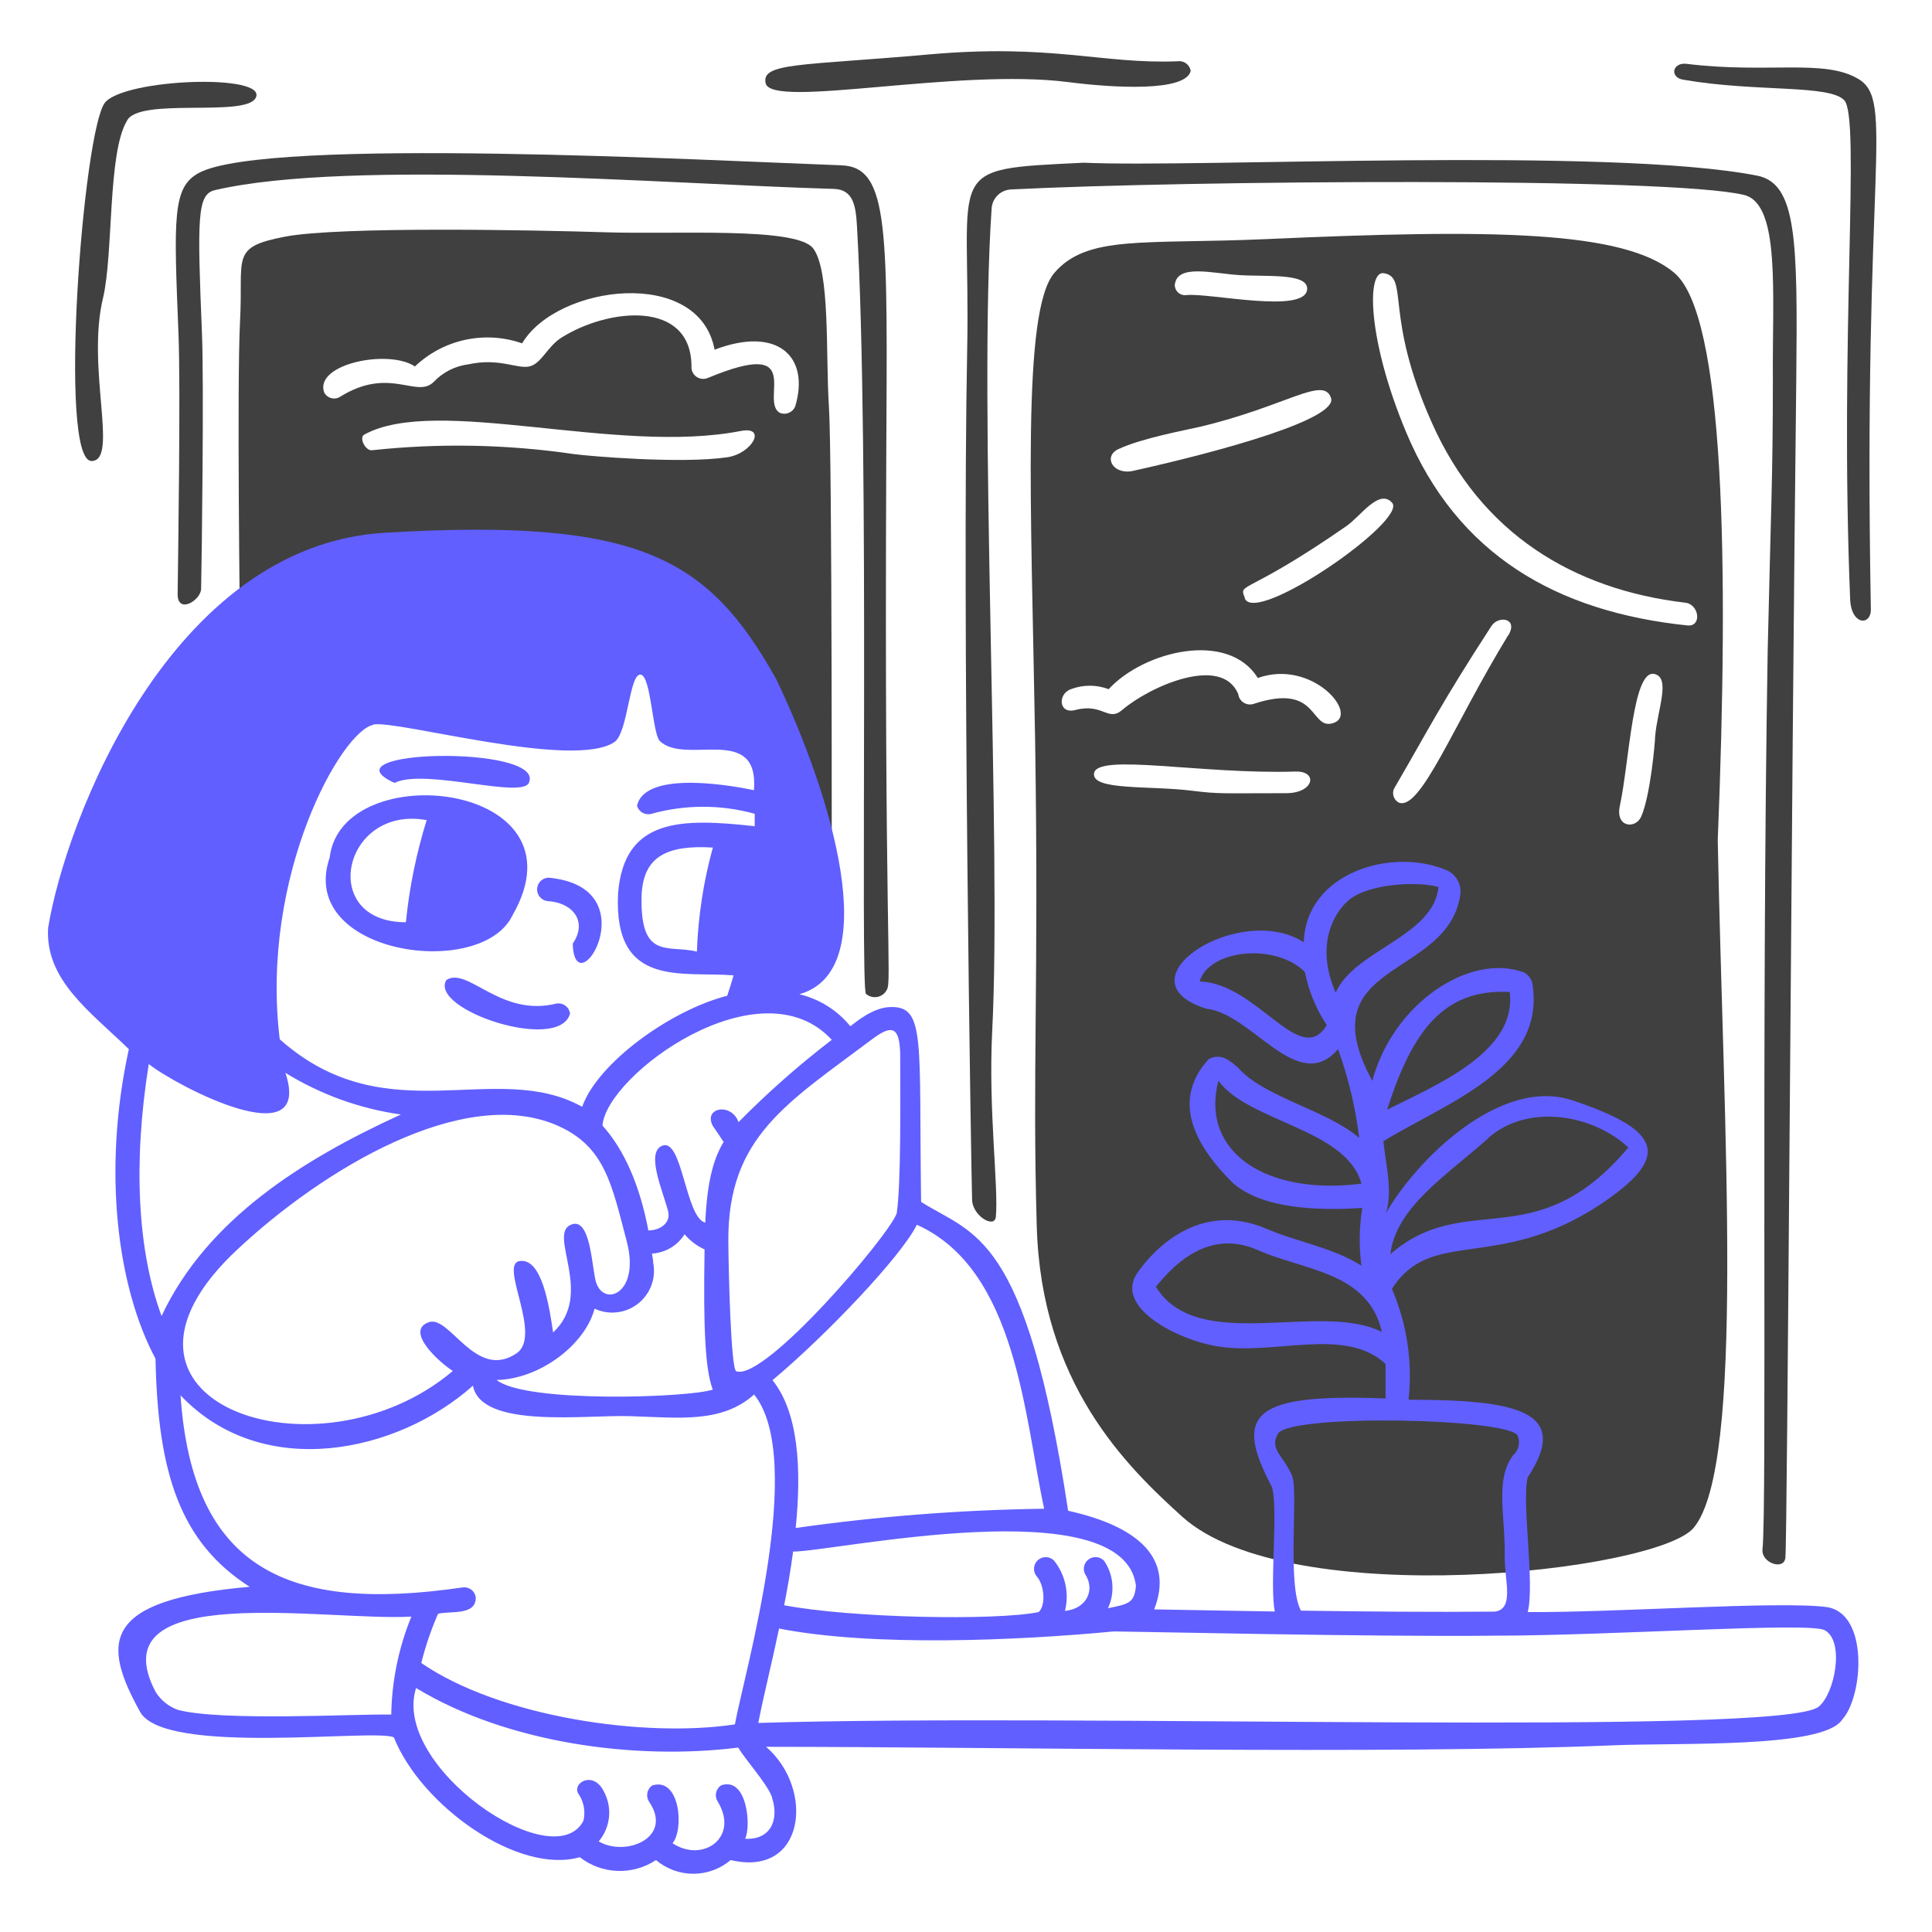 <svg width="155" height="155" viewBox="0 0 155 155" fill="none" xmlns="http://www.w3.org/2000/svg">
<path d="M85.693 6.585C89.283 7.048 95.12 7.396 95.529 5.689C95.509 5.568 95.465 5.451 95.4 5.346C95.335 5.241 95.25 5.15 95.149 5.078C95.049 5.006 94.935 4.955 94.815 4.927C94.694 4.9 94.57 4.897 94.448 4.917C88.365 5.149 84.412 3.489 74.507 4.369C64.332 5.273 61.035 5.01 61.429 6.685C61.916 8.754 76.777 5.442 85.693 6.585Z" fill="#404040"/>
<path d="M20.52 7.843C21.493 5.89 10.029 6.299 8.423 8.229C6.67 10.429 4.632 36.979 7.342 36.986C9.565 36.986 6.894 29.506 8.276 23.862C9.102 20.303 8.639 12.282 10.175 9.711C11.079 7.758 19.717 9.457 20.52 7.843Z" fill="#404040"/>
<path d="M140.96 14.089C129.095 11.773 96.014 13.471 86.959 13.054C75.456 13.61 77.888 13.262 77.594 28.108C77.185 49.099 77.918 94.007 77.988 96.215C77.988 97.55 79.81 98.6 79.895 97.62C80.119 95.142 79.285 89.128 79.601 82.735C80.373 67.812 78.474 32.47 79.555 16.744C79.576 16.341 79.745 15.96 80.03 15.675C80.315 15.39 80.696 15.221 81.099 15.2C95.065 14.49 133.866 14.174 139.918 15.64C142.867 16.358 142.173 23.576 142.234 30.416C142.234 38.407 142.072 40.893 141.817 52.233C141.3 82.759 141.763 120.942 141.401 124.3C141.285 125.389 143.138 126.03 143.238 124.964C143.4 123.297 143.709 64.076 144.11 30.517C144.226 19.253 144.157 14.706 140.96 14.089Z" fill="#404040"/>
<path d="M134.33 21.894C130.3 18.489 119.785 18.366 101.573 19.184C91.792 19.616 87.222 18.821 84.589 21.894C81.957 24.966 82.729 40.468 83.045 59.375C83.354 79.184 82.814 85.808 83.177 98.392C83.539 110.976 90.333 117.6 94.849 121.683C103.403 129.403 132.94 126.099 135.881 122.571C140.043 117.569 138.259 90.572 137.811 67.411C138.715 45.108 138.36 25.298 134.33 21.894ZM94.263 22.782C94.51 21.176 97.273 21.932 99.427 22.071C101.581 22.21 104.87 21.894 104.87 23.152C104.87 25.26 96.957 23.461 95.158 23.677C95.037 23.69 94.914 23.676 94.799 23.636C94.684 23.596 94.579 23.531 94.493 23.445C94.406 23.359 94.34 23.255 94.299 23.14C94.258 23.025 94.243 22.903 94.255 22.782H94.263ZM89.746 36.022C91.599 35.157 95.081 34.516 96.247 34.246C103.195 32.602 106.19 30.123 106.784 31.93C107.34 33.59 98.292 36.137 90.881 37.782C89.252 38.114 88.488 36.6 89.739 36.022H89.746ZM103.187 63.636C98.076 63.636 97.829 63.713 95.675 63.443C92.263 63.011 87.6 63.443 87.77 62.054C87.978 60.394 96.416 62.139 103.928 61.899C105.765 61.845 105.441 63.636 103.179 63.636H103.187ZM106.977 58.008C105.055 58.634 105.866 54.727 100.601 56.464C100.467 56.511 100.325 56.528 100.184 56.513C100.044 56.499 99.908 56.453 99.787 56.379C99.667 56.304 99.564 56.205 99.487 56.086C99.41 55.967 99.361 55.833 99.342 55.692C98.03 52.496 92.255 55.059 90.032 56.958C88.889 57.939 88.488 56.387 86.288 56.958C84.906 57.329 84.852 55.661 85.917 55.291C86.892 54.92 87.969 54.92 88.943 55.291C91.8 52.203 98.547 50.574 100.91 54.395C105.279 52.836 109.077 57.329 106.97 58.008H106.977ZM99.875 47.972C99.342 46.691 99.875 47.856 107.989 42.228C109.139 41.456 110.645 39.14 111.694 40.345C112.891 41.796 100.755 50.18 99.867 48.011L99.875 47.972ZM121.005 50.952C116.581 58.186 113.98 65.057 112.227 64.393C112.121 64.338 112.028 64.261 111.953 64.168C111.878 64.074 111.824 63.967 111.793 63.851C111.763 63.735 111.756 63.614 111.775 63.496C111.794 63.378 111.838 63.266 111.903 63.165C114.651 58.448 115.531 56.58 119.662 50.211C120.225 49.362 121.854 49.586 120.997 50.991L121.005 50.952ZM132.786 59.097C132.786 59.521 132.415 63.798 131.674 65.504C131.234 66.531 129.574 66.408 129.96 64.64C130.732 61.011 130.987 53.693 132.724 54.071C134.067 54.372 132.971 56.912 132.786 59.097ZM135.403 50.18C124.927 49.099 116.929 44.537 112.806 34.663C109.718 27.29 109.625 21.701 111.007 21.917C113.076 22.226 111.007 25.252 114.867 33.898C118.82 42.831 126.262 47.3 135.187 48.35C136.329 48.466 136.553 50.273 135.403 50.18Z" fill="#404040"/>
<path d="M149.098 6.338C146.365 4.693 141.849 5.921 135.341 5.126C134.144 4.956 133.905 6.268 135.124 6.407C140.899 7.403 146.828 6.762 147.971 8.059C149.275 9.526 147.577 26.95 148.434 48.088C148.519 50.172 150.125 50.234 150.094 48.86C149.445 13.432 152.039 8.106 149.098 6.338Z" fill="#404040"/>
<path d="M65.204 19.887C63.775 18.197 54.249 18.814 48.636 18.637C43.024 18.459 27.221 18.143 22.836 18.992C18.451 19.841 19.532 20.605 19.261 25.701C18.991 30.796 19.261 51.007 19.261 51.007C21.468 48.097 24.533 45.953 28.024 44.877C33.652 43.272 45.996 44.167 49.169 45.503C52.342 46.838 58.047 49.795 62.386 62.093C65.296 72.415 66.246 73.318 66.725 72.948C66.725 70.4 66.771 36.609 66.501 32.587C66.23 28.565 66.632 21.617 65.204 19.887ZM58.348 36.686C54.642 37.227 47.169 36.594 45.996 36.424C40.644 35.644 35.215 35.543 29.838 36.123C29.321 36.177 28.773 35.111 29.228 34.864C35.034 31.676 49.455 36.524 59.413 34.579C61.56 34.154 60.363 36.385 58.348 36.686ZM63.798 32.61C63.703 32.84 63.52 33.023 63.291 33.12C63.061 33.217 62.803 33.219 62.571 33.127C60.888 32.17 64.779 27.005 56.82 30.31C56.666 30.381 56.497 30.41 56.328 30.394C56.16 30.378 55.999 30.317 55.862 30.218C55.725 30.118 55.617 29.985 55.55 29.83C55.482 29.675 55.456 29.505 55.476 29.337C55.414 24.049 48.822 24.705 45.039 27.09C43.896 27.816 43.425 29.213 42.437 29.406C41.449 29.599 40.028 28.696 37.581 29.229C36.513 29.363 35.525 29.865 34.786 30.649C33.412 31.992 31.258 29.352 27.275 31.838C27.168 31.904 27.049 31.946 26.926 31.963C26.802 31.979 26.676 31.97 26.556 31.935C26.436 31.9 26.325 31.84 26.229 31.76C26.134 31.68 26.056 31.58 26.001 31.468C25.229 29.19 31.174 27.986 33.289 29.399C34.413 28.329 35.811 27.59 37.328 27.263C38.846 26.936 40.424 27.034 41.889 27.546C44.676 22.837 56.094 21.37 57.329 28.055C62.347 26.141 65.003 28.565 63.798 32.61Z" fill="#404040"/>
<path d="M71.102 37.01C71.187 18.528 71.411 13.402 67.504 13.263C57.26 12.893 21.392 10.947 15.957 13.873C13.811 15.023 13.95 17.494 14.321 26.827C14.498 31.135 14.282 45.24 14.251 47.671C14.251 49.308 16.12 48.158 16.135 47.239C16.189 44.977 16.367 30.795 16.204 26.765C15.826 17.501 15.803 15.587 17.239 15.255C28.109 12.715 53.616 14.776 66.894 15.155C68.5 15.201 68.662 16.583 68.755 18.189C69.797 36.176 68.994 79.27 69.473 79.733C69.598 79.842 69.746 79.921 69.907 79.964C70.067 80.007 70.236 80.012 70.398 79.979C70.561 79.946 70.714 79.876 70.846 79.775C70.977 79.673 71.083 79.543 71.156 79.393C71.557 78.745 70.94 74.738 71.102 37.01Z" fill="#404040"/>
<path d="M146.496 128.925C142.636 128.439 129.566 129.38 122.564 129.334C123.151 127.08 122.07 120.572 122.564 118.526C126.177 113.076 121.383 112.311 113.006 112.296C113.338 109.268 112.878 106.206 111.671 103.41C114.805 98.438 120.086 102.059 128.292 96.694C134.144 92.834 133.387 90.688 126.154 88.279C120.348 86.349 113.601 93.104 111.192 97.327C111.74 95.613 111.192 93.467 110.984 91.56C116.017 88.472 123.869 85.816 122.973 79.161C122.965 78.927 122.896 78.698 122.773 78.497C122.649 78.297 122.477 78.132 122.271 78.019C117.932 76.398 111.764 80.489 110.096 86.712C104.831 77.031 116.195 78.59 117.16 71.766C117.213 71.357 117.13 70.943 116.923 70.587C116.716 70.231 116.398 69.953 116.017 69.797C111.64 67.96 104.769 70.021 104.599 75.595C99.419 72.275 89.561 78.683 96.794 80.929C100.485 81.331 104.121 87.924 107.348 84.172C108.18 86.473 108.75 88.861 109.046 91.29C106.483 89.074 101.419 88.032 99.342 85.677C98.701 85.106 97.975 84.45 96.972 84.967C94.656 87.507 94.725 90.749 98.879 94.879C101.257 97.002 105.742 97.141 109.293 96.91C109.043 98.442 109.02 100.003 109.224 101.542C106.908 100.075 104.074 99.643 101.658 98.601C96.092 96.2 92.348 100.507 91.236 102.144C89.337 104.939 94.648 107.548 97.667 108.011C102.152 108.783 107.942 106.382 111.161 109.432V112.196C100.654 111.794 98.879 113.33 102.021 119.252C102.592 120.904 101.836 127.157 102.276 129.288L92.595 129.118C94.185 125.065 91.398 122.471 85.693 121.205C82.288 98.763 78.104 99.102 73.897 96.424C73.719 83.508 74.259 80.76 71.503 80.79C70.052 80.79 68.639 82.026 68.222 82.334C67.177 81.053 65.739 80.15 64.131 79.764C70.986 77.834 66.694 63.69 62.255 54.45C56.797 44.722 51.3 41.541 30.927 42.738C13.634 43.719 5.234 65.968 3.86 74.444C3.613 78.613 7.203 81.13 10.337 84.172C8.191 93.992 9.434 103.318 12.476 109.007C12.661 118.21 14.46 123.737 20.026 127.304C8.16 128.354 8.129 131.727 11.241 137.34C13.209 140.907 30.155 138.652 31.598 139.386C33.814 144.906 41.603 150.418 46.514 148.997C47.38 149.672 48.436 150.058 49.533 150.099C50.631 150.141 51.713 149.836 52.628 149.229C53.465 149.938 54.526 150.328 55.623 150.328C56.72 150.328 57.782 149.938 58.619 149.229C64.609 150.649 65.374 143.508 61.46 140.142C79.756 140.142 111.532 140.775 129.334 140.026C134.738 139.795 146.249 140.281 147.778 137.981C149.499 136.128 149.962 129.35 146.496 128.925ZM121.12 79.602C121.715 84.388 115.238 87.044 111.285 89.028C113.284 82.759 115.801 79.293 121.12 79.586V79.602ZM96.246 78.745C96.941 76.228 102.252 75.587 104.684 77.972C104.988 79.496 105.586 80.947 106.444 82.242C104.314 85.77 100.847 78.853 96.246 78.745ZM107.155 79.632C105.533 75.919 106.939 73.279 108.228 72.198C109.725 70.955 113.47 70.654 115.407 71.156C115.029 75.139 108.614 76.228 107.155 79.656V79.632ZM97.744 86.704C100.176 90.023 108.042 90.564 109.224 94.964C101.72 95.922 96.269 92.517 97.744 86.727V86.704ZM92.741 103.225C93.83 101.92 96.709 98.446 100.894 100.284C104.692 101.966 109.756 102.021 110.868 106.861C105.904 104.352 96.115 108.683 92.741 103.248V103.225ZM119.406 91.29C122.672 88.441 127.898 89.483 130.639 92.062C123.182 100.917 117.654 95.343 111.547 100.615C111.995 96.833 116.087 94.285 119.406 91.313V91.29ZM102.523 115.029C103.457 113.4 121.329 113.778 121.776 115.214C121.875 115.48 121.89 115.77 121.822 116.046C121.753 116.321 121.603 116.569 121.39 116.758C119.908 118.758 120.781 121.552 120.719 124.926C120.719 126.879 121.491 129.056 119.947 129.296C114.828 129.342 109.764 129.296 104.375 129.218C103.233 127.173 104.182 119.63 103.665 118.41C102.986 116.766 101.805 116.303 102.523 115.029ZM91.135 127.188C91.027 128.616 90.541 128.686 88.889 129.025C89.172 128.419 89.292 127.749 89.238 127.081C89.184 126.414 88.957 125.773 88.58 125.219C88.427 125.057 88.222 124.953 88 124.928C87.778 124.903 87.555 124.957 87.369 125.082C87.184 125.206 87.049 125.392 86.988 125.607C86.927 125.821 86.944 126.051 87.036 126.254C87.901 127.543 87.191 129.064 85.438 129.242C85.615 128.545 85.628 127.817 85.475 127.115C85.322 126.413 85.008 125.756 84.558 125.196C84.387 125.027 84.158 124.93 83.918 124.925C83.678 124.919 83.445 125.006 83.266 125.167C83.088 125.327 82.977 125.55 82.958 125.79C82.938 126.029 83.011 126.267 83.161 126.455C83.778 127.111 83.933 128.771 83.331 129.334C79.849 130.037 68.315 129.813 62.911 128.786C63.189 127.373 63.436 125.93 63.629 124.478C66.732 124.517 90.163 119.375 91.135 127.219V127.188ZM73.557 98.261C81.586 101.851 82.196 113.794 83.771 121.043C77.1 121.133 70.442 121.649 63.837 122.587C64.316 117.824 64.061 113.323 61.977 110.729C66.269 107.139 72.306 100.801 73.557 98.261ZM69.905 83.423C71.449 82.257 72.152 82.219 72.221 84.496C72.221 88.495 72.299 94.856 71.943 97.335C71.372 99.072 61.336 110.852 59.066 110.011C58.642 109.856 58.449 102.105 58.433 99.581C58.371 91.236 63.127 88.51 69.905 83.423ZM66.732 83.423C64.089 85.448 61.59 87.653 59.252 90.024C58.673 88.425 56.395 88.858 57.19 90.332C57.461 90.734 57.816 91.243 58.055 91.614C57.198 93.042 56.735 94.864 56.581 98.091C54.99 97.682 54.751 91.29 53.145 91.915C51.771 92.432 53.191 95.567 53.6 97.172C53.848 98.145 52.913 98.716 52.018 98.716C51.323 95.073 50.08 92.239 48.335 90.302C48.636 86.241 60.989 77.201 66.732 83.423ZM36.331 109.988C25.476 119.167 5.898 112.45 19.099 100.191C25.808 93.922 37.157 86.943 44.776 90.325C48.536 92.008 49.077 95.011 50.281 99.589C51.369 103.711 48.536 104.885 47.841 102.939C47.478 101.936 47.44 97.535 45.795 98.261C43.927 99.033 47.695 103.835 44.375 106.9C44.066 104.807 43.472 100.847 41.658 101.179C40.052 101.48 43.534 107.154 41.441 108.575C38.16 110.791 36.091 105.487 34.408 106.074C32.424 106.776 35.288 109.339 36.331 109.988ZM47.702 104.993C48.264 105.254 48.886 105.355 49.501 105.284C50.116 105.214 50.699 104.974 51.186 104.591C51.673 104.209 52.045 103.7 52.26 103.119C52.475 102.538 52.525 101.91 52.404 101.303C52.404 101.056 52.334 100.816 52.304 100.569C52.832 100.541 53.345 100.385 53.801 100.117C54.256 99.848 54.64 99.474 54.921 99.025C55.361 99.542 55.909 99.956 56.526 100.237C56.418 106.599 56.581 109.887 57.183 111.485C55.237 112.142 42.167 112.582 39.843 110.713C43.233 110.652 46.915 107.95 47.702 104.993ZM29.946 58.124C31.977 57.769 46.012 61.768 49.3 59.529C50.397 58.757 50.482 53.963 51.416 54.125C52.226 54.295 52.334 58.672 52.906 59.421C54.936 61.475 60.919 57.977 60.487 63.397C59.236 63.127 51.763 61.668 51.107 64.648C51.177 64.887 51.339 65.089 51.557 65.209C51.776 65.329 52.033 65.358 52.273 65.288C54.98 64.538 57.841 64.538 60.549 65.288V66.284C54.743 65.651 50.065 65.566 49.586 71.688C49.215 79.308 54.697 77.918 58.85 78.25C58.688 78.837 58.518 79.385 58.341 79.887C53.763 81.061 47.942 85.291 46.706 88.796C39.72 84.921 31.027 91.019 22.442 83.377C20.844 70.252 27.406 58.587 29.969 58.147L29.946 58.124ZM57.19 67.998C56.44 70.721 56.01 73.521 55.909 76.344C53.593 75.78 51.369 77.054 51.47 71.935C51.562 68.654 53.57 67.782 57.19 67.998ZM11.935 85.368C14.174 87.136 25.152 92.88 22.898 86.071C25.722 87.813 28.876 88.951 32.162 89.414C24.272 93.027 16.606 97.821 12.962 105.579C11.063 100.43 10.646 93.413 11.935 85.368ZM14.483 111.941C21.06 118.889 31.892 116.573 37.944 111.169C38.6 114.674 47.085 113.485 50.574 113.616C54.527 113.74 57.901 114.195 60.502 111.879C64.702 117.106 59.73 134.182 58.958 138.343C51.709 139.447 40.09 137.749 33.798 133.418C34.136 132.068 34.585 130.748 35.142 129.473C36.099 129.218 38.23 129.651 38.168 128.13C38.148 128.009 38.105 127.893 38.04 127.788C37.976 127.684 37.891 127.593 37.792 127.521C37.692 127.45 37.579 127.398 37.46 127.37C37.34 127.342 37.216 127.338 37.095 127.358C23.199 129.388 15.44 125.968 14.483 111.941ZM31.39 137.556C28.526 137.494 17.802 138.112 14.267 137.178C13.532 136.913 12.907 136.41 12.491 135.75C7.72 126.709 26.248 130.091 33.003 129.697C31.986 132.184 31.439 134.838 31.39 137.525V137.556ZM61.931 144.203C62.563 146.118 61.714 147.646 59.777 147.515C60.271 146.589 59.97 142.52 57.862 143.23C57.653 143.365 57.505 143.577 57.452 143.82C57.398 144.063 57.443 144.317 57.576 144.527C59.344 147.407 56.388 149.491 53.956 147.878C54.89 146.774 54.566 142.528 52.319 143.246C52.117 143.389 51.978 143.606 51.934 143.849C51.889 144.093 51.941 144.345 52.08 144.55C54.041 147.453 50.181 148.997 48.034 147.731C48.505 147.172 48.793 146.483 48.861 145.756C48.928 145.029 48.772 144.298 48.413 143.663C47.587 142.08 45.942 142.999 46.374 143.863C46.601 144.18 46.757 144.542 46.832 144.924C46.906 145.306 46.898 145.7 46.807 146.079C44.421 150.649 31.367 141.709 33.382 135.425C40.693 139.864 50.991 141.239 59.221 140.204C59.831 141.208 61.591 143.169 61.931 144.172V144.203ZM145.909 136.923C142.991 139.332 86.287 137.433 60.834 138.228C61.267 136.02 61.977 133.186 62.502 130.654C70.021 132.129 81.655 131.619 89.36 130.886C90.711 130.886 110.467 131.341 119.962 131.226C129.296 131.226 145.153 130.114 146.388 130.786C148.017 131.658 147.206 135.873 145.909 136.923Z" fill="#615FFF"/>
<path d="M41.117 73.433C47.293 62.703 27.399 60.626 26.449 68.801C23.794 76.552 38.601 78.683 41.117 73.433ZM34.231 65.798C33.4 68.465 32.841 71.21 32.563 73.989C25.477 73.997 27.499 64.563 34.231 65.798Z" fill="#615FFF"/>
<path d="M43.912 72.29C45.973 72.406 47.162 73.935 45.95 75.703C46.089 80.968 52.188 71.179 44.02 70.415C43.782 70.418 43.553 70.511 43.381 70.675C43.209 70.84 43.105 71.064 43.091 71.302C43.078 71.54 43.155 71.775 43.307 71.958C43.459 72.141 43.675 72.26 43.912 72.29Z" fill="#615FFF"/>
<path d="M31.652 62.81C34.1 61.591 42.136 64.2 42.461 62.725C43.526 59.753 25.731 60.132 31.652 62.81Z" fill="#615FFF"/>
<path d="M44.676 80.505C40.144 81.655 37.543 77.525 35.813 78.621C34.377 80.991 44.877 84.496 45.734 81.315C45.718 81.193 45.677 81.074 45.615 80.967C45.554 80.86 45.471 80.766 45.373 80.691C45.275 80.616 45.163 80.561 45.043 80.528C44.923 80.497 44.799 80.489 44.676 80.505Z" fill="#615FFF"/>
</svg>
